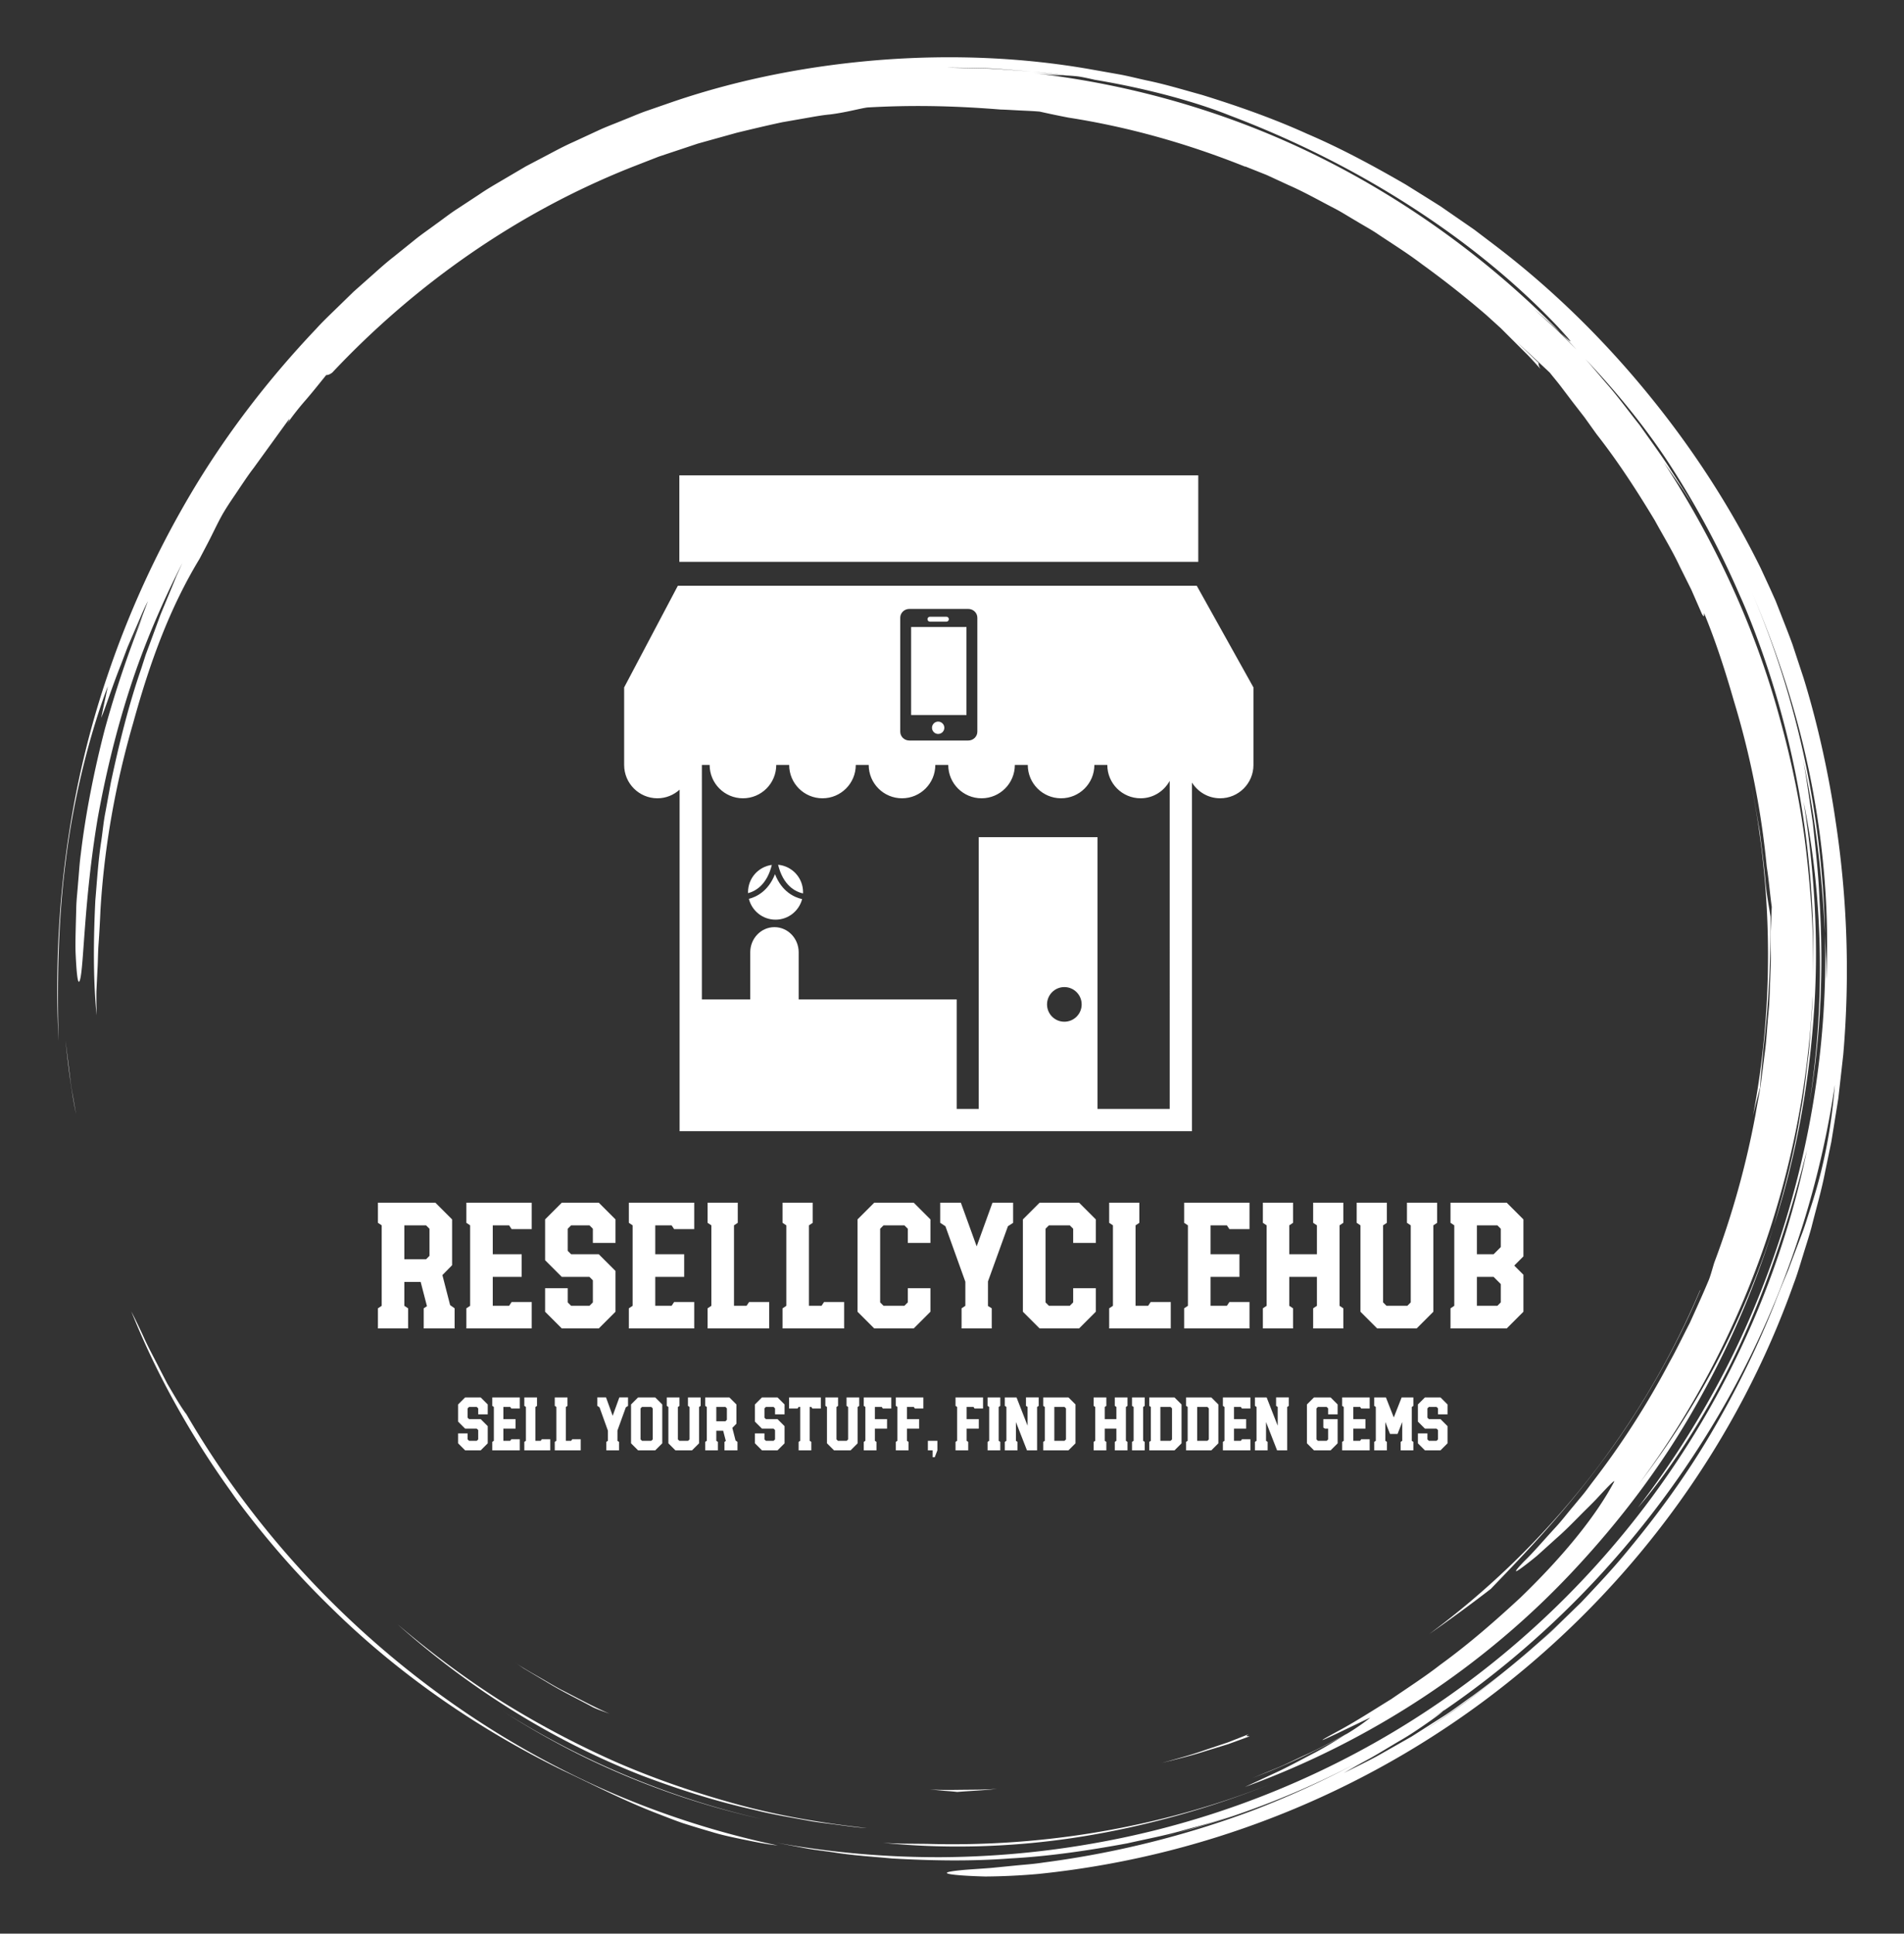 
        <svg xmlns="http://www.w3.org/2000/svg" xmlns:xlink="http://www.w3.org/1999/xlink" version="1.1" width="3140.496" height="3188.902" viewBox="0 0 3140.496 3188.902">
			
			<rect x="0" y="0" width="3140.496" height="3188.902" fill="#333333" stroke="none"/>
			
			<g transform="scale(9.445) translate(10, 10)">
				<defs id="SvgjsDefs11042"/><g id="SvgjsG11043" featureKey="rootContainer" transform="matrix(1.68,0,0,1.68,0.001,0)" fill="#fff"><path xmlns="http://www.w3.org/2000/svg" d="M17.914 148.907zM22.657 154.94a90.586 90.586 0 0 0 5.861 6.251c6.914 6.805 15.159 12.525 24.004 16.851 3.259 1.526 6.265 3.107 9.787 4.468.88.338 1.779.7 2.724 1.026.953.302 1.941.604 2.974.903 1.027.321 2.122.549 3.267.786 1.146.23 2.336.493 3.614.624a91.24 91.24 0 0 1-18.434-5.99 93.833 93.833 0 0 1-16.873-9.842c-10.548-7.727-19.57-17.648-26.16-28.989-.272-.339-.685-.985-1.18-1.808l-.796-1.348-.803-1.551c-.534-1.076-1.149-2.168-1.62-3.226a71.281 71.281 0 0 0-1.326-2.748c2.048 5.101 4.412 9.563 7.059 13.806a93.473 93.473 0 0 0 3.869 5.697c-.192-.259-.392-.511-.583-.771a95.012 95.012 0 0 0 4.6 5.841l.016.02zM18.039 149.078l-.125-.17.125.17zM1.335 106.042l-.483-3.875c.256 2.365.553 5.008 1.096 7.654l-.327-1.879a23.961 23.961 0 0 1-.286-1.9zM85.812 185.575c6.652.673 13.628.472 20.461-.609 6.837-1.077 13.524-2.987 19.741-5.449-11.45 4.503-23.602 6.506-35.49 6.171-1.591-.025-3.159 0-4.712-.113z"/><path xmlns="http://www.w3.org/2000/svg" d="M46.426 171.967l-.259-.165c.087.055.172.111.259.165zM46.167 171.802zM43.653 170.135zM56.077 177.284A83.837 83.837 0 0 0 73.2 183.1c-9.688-2.21-18.805-6.109-26.774-11.133 3.06 1.947 6.277 3.749 9.651 5.317zM177.002 107.094c.098-1.58.296-3.238.346-4.027.594-5.071.77-9.401.745-13.745-.11-.783-.425-2.25-.55-3.918-.153-1.672-.378-3.309-.568-4.924-.289-1.601-.538-3.186-.854-4.74 2.275 11.617 2.237 23.279.144 34.282a94.97 94.97 0 0 1 .737-2.928z"/><path xmlns="http://www.w3.org/2000/svg" d="M.887 83.482c.848-6.9 2.653-13.626 4.37-18.107l-.695 3.28c.429-.961 1.122-3.194 2.067-5.557l.682-1.802.753-1.747c.5-1.131.92-2.203 1.363-3.025-.303.771-.595 1.602-.947 2.436-.345.837-.732 1.687-1.101 2.542l1.514-3.409A111.863 111.863 0 0 0 4.954 69.8c-1.133 4.352-2.029 8.926-2.511 13.032-.14 1.024-.189 2.024-.28 2.978-.067.954-.183 1.864-.192 2.724-.042 1.719-.1 3.224-.071 4.428.105 2.409.25 3.61.459 2.939.411-1.333.403-8.188 1.837-16.767.767-4.276 1.868-8.966 3.362-13.561 1.483-4.599 3.427-9.058 5.44-12.992l-.592 1.292-.545 1.331-1.116 2.691-1.024 2.78-.521 1.402c-.153.476-.308.954-.461 1.434-1.32 3.807-2.307 7.816-3.167 11.857l-.559 3.052c-.205 1.014-.292 2.046-.444 3.067-.318 2.041-.434 4.097-.611 6.129-.199 4.074-.239 8.098.13 11.946-.015-.914-.03-1.726-.017-2.512l.115-2.355c.048-.809.039-1.667.115-2.65.07-.983.134-2.091.19-3.402.391-6.608 1.572-13.15 3.408-19.481 1.75-6.358 3.814-11.957 6.889-17.03l.801-1.526c.542-1.024.993-2.034 1.566-3.064.653-1.13 1.278-1.976 1.784-2.751.521-.767.963-1.441 1.469-2.095l3.682-5.082c.075-.009-.022.185-.2.473a28.962 28.962 0 0 1 1.959-2.49c.755-.875 1.488-1.803 2.109-2.569.146-.007.288-.011.623-.251 8.65-9.197 19.295-16.692 31.291-21.417l2.667-1.039 2.7-.899 1.343-.448 1.36-.38 2.71-.753c1.55-.373 3.12-.751 4.721-1.091l2.437-.426c.819-.141 1.642-.3 2.484-.378 1.674-.201 3.134-.625 3.921-.729 4.369-.249 8.73-.199 13.849.216.397.007 1.015.043 1.732.082.717.041 1.537.061 2.332.134.932.21 1.927.418 2.971.621 6.369.988 12.527 2.754 18.386 5.103l-.007-.028 2.244.894 2.29 1.058c1.571.684 3.11 1.559 4.7 2.383.798.407 1.554.904 2.338 1.354.77.474 1.576.894 2.32 1.412 1.508 1.002 3.037 1.961 4.446 3.032a99.912 99.912 0 0 1 6.6 5.198c.046.042.094.081.14.122l.042.038 1.457 1.322 1.394 1.391 1.395 1.392c.462.467.89.967 1.337 1.449-.216-.35-.208-.491-.2-.63-.689-.66-1.504-1.441-2.309-2.21 1.343 1.222 2.515 2.327 3.477 3.229.371.474.776.94 1.16 1.449l1.186 1.566 1.261 1.629 1.255 1.752c2.226 2.838 4.191 5.874 6.057 8.97.864 1.588 1.817 3.131 2.586 4.774l1.213 2.436 1.092 2.497c.314.533.192.022.231-.068 1.225 2.962 2.21 6.042 3.102 9.146a88.212 88.212 0 0 1 3.408 17.211c.225 1.378.321 2.772.52 4.153l-.123 2.924c-.001 1.103.057 2.206.01 3.311l-.128 3.326c-.016.75-.124 1.569-.187 2.459-.084.888-.128 1.846-.256 2.856l-.412 3.192c-.132 1.119-.387 2.269-.583 3.471a90.635 90.635 0 0 1-4.312 15.482c-.242.826-.427 1.486-.592 1.855-.627 1.501-1.296 2.954-1.942 4.385-.723 1.394-1.386 2.788-2.127 4.108a86.09 86.09 0 0 1-7.949 12.379c-.336.439-.649.885-.987 1.297l-.998 1.206c-.66.779-1.25 1.558-1.876 2.234-1.251 1.352-2.301 2.606-3.286 3.549-1.128 1.178-1.027 1.233-.246.665a35.07 35.07 0 0 0 1.608-1.262l2.122-1.914c.776-.677 1.519-1.441 2.235-2.161.708-.725 1.416-1.386 1.962-1.984 1.101-1.191 1.824-1.926 1.67-1.599-1.777 3.345-5.013 7.471-9.743 12.035-2.413 2.227-5.128 4.647-8.339 6.98-1.566 1.221-3.307 2.338-5.082 3.558-1.834 1.123-3.708 2.353-5.757 3.445-4.484 2.442 3.365-1.475 3.577-1.512a22.87 22.87 0 0 1-2.377 1.64c-1.478.786-2.943 1.597-4.474 2.273-.895.411-1.774.855-2.679 1.239l-2.729 1.122 1.444-.568c2.952-1.173 5.711-2.555 8.202-3.922-.936.566-1.96 1.221-3.082 1.812-1.203.622-2.448 1.302-3.697 1.909l-3.625 1.686c12.968-4.711 24.885-12.507 34.319-22.67 4.723-5.066 8.935-10.631 12.369-16.651a93.904 93.904 0 0 0 8.288-18.999c-3.154 9.93-8.071 19.052-13.981 26.765 10.744-14.507 17.15-32.293 17.999-50.636-.001 1.011-.101 2.018-.168 3.025-.083 1.007-.123 2.018-.241 3.022-.257 2.005-.441 4.021-.827 6.009-.624 4-1.636 7.931-2.782 11.815 2.262-7.021 3.613-14.424 4.145-21.869.554-7.451.092-14.947-1.057-22.211 1.974 9.622 2.301 20.524.619 31.298 1.182-6.949 1.482-14.112 1.028-21.214-.102-2.713-.422-5.407-.685-7.901-.377-2.476-.662-4.762-1.027-6.611 1.445 6.826 2.015 12.648 2.293 18.136-.267-11.977-2.748-24.112-7.62-35.511 2.659 6.191 4.842 12.851 6.175 19.698 1.34 6.84 1.897 13.838 1.58 20.57-.015-.788.018-1.575-.028-2.366l-.107-2.391c.287 10.85-1.384 21.604-4.696 31.717-1.662 5.056-3.715 9.969-6.2 14.644a95.521 95.521 0 0 1-8.56 13.316c3.673-4.29 7.551-10.354 10.646-17.015 3.081-6.675 5.368-13.894 6.941-20.199-2.314 11.322-6.907 22.494-13.571 32.471-6.646 9.985-15.351 18.764-25.423 25.502-10.06 6.759-21.474 11.437-33.187 13.748a94.608 94.608 0 0 1-17.657 1.809 94.462 94.462 0 0 1-17.361-1.515l3.005.571c1.002.19 2.018.295 3.026.445 2.016.324 4.055.446 6.087.633 4.073.229 8.168.306 12.25-.005 4.089-.217 8.152-.827 12.196-1.572 2.006-.456 4.036-.829 6.017-1.414.994-.278 2-.521 2.987-.83l2.955-.958c-1.492.462-3.062 1.074-4.739 1.523l-2.101.618a91.772 91.772 0 0 0 12.91-4.496 89.46 89.46 0 0 0 5.651-2.705 96.653 96.653 0 0 1-10.714 4.872 98.407 98.407 0 0 1-21.66 5.382c-1.11.176-2.122.231-3.029.326l-2.428.24c-1.429.113-2.484.164-3.222.245-1.477.147-1.687.284-1.099.397.587.113 1.971.203 3.673.251 1.697-.01 3.71-.101 5.541-.268 18.397-1.887 35.288-9.107 48.824-19.916 13.545-10.811 23.919-25.172 29.701-41.467.363-.946.642-1.922.944-2.89.293-.971.617-1.932.882-2.912.491-1.97 1.072-3.917 1.448-5.917l.619-2.985.487-3.012.241-1.507.172-1.517.342-3.034c.698-8.114.422-16.315-.812-24.363-.66-4.554-1.82-9.961-3.315-14.777l-1.15-3.484c-.4-1.107-.825-2.151-1.203-3.133l-.557-1.415-.571-1.271-.981-2.124c-3.134-6.359-7.072-12.424-11.682-18.065-4.605-5.643-9.896-10.868-15.861-15.418l-2.244-1.703-2.327-1.608-1.166-.806-1.203-.756-2.417-1.508c-3.295-1.904-6.67-3.739-10.228-5.261-3.521-1.598-7.206-2.895-10.957-4.055-1.895-.52-3.781-1.1-5.724-1.499-.968-.209-1.928-.463-2.907-.638l-2.944-.521C100.363.01 93.04-.285 85.724.265 78.412.83 71.069 2.218 64.028 4.614l-2.635.913c-.881.297-1.73.682-2.597 1.019-.858.359-1.735.673-2.577 1.069l-2.532 1.173c-.852.376-1.675.808-2.496 1.245l-2.469 1.297-2.402 1.412c-.8.472-1.606.933-2.372 1.458l-2.324 1.528c-.782.497-1.506 1.078-2.261 1.612-.741.554-1.51 1.07-2.226 1.654l-2.157 1.737c-.729.565-1.417 1.178-2.103 1.792l-2.063 1.83-1.971 1.919c-.656.639-1.319 1.271-1.93 1.951-5.031 5.298-9.451 11.078-13.066 17.194A99.518 99.518 0 0 0 5.18 64.379C.805 77.299-.45 90.402.134 102.237c-.126-4.872-.147-11.859.753-18.755zm141.132 90.446a96.807 96.807 0 0 0 8.765-6.389c-2.84 2.339-5.758 4.499-8.765 6.389zm40.217-54.282c-.299.901-.552 1.791-.882 2.641l-.957 2.523-.466 1.248-.513 1.231a108.54 108.54 0 0 0-.997 2.501 97.307 97.307 0 0 1-6.587 13.35c-2.521 4.275-5.443 8.281-8.565 12.04-1.542 1.899-3.222 3.66-4.874 5.421l-2.581 2.523c-.847.848-1.774 1.604-2.652 2.404-.736.64-1.478 1.266-2.225 1.882a90.696 90.696 0 0 0 7.896-7.312 89.808 89.808 0 0 1-11.689 10.188c-1.036.722-2.037 1.496-3.113 2.176l-3.247 2.069-3.43 1.949c-1.167.648-2.399 1.224-3.634 1.855a74.206 74.206 0 0 1 2.685-1.508c1.021-.567 2.092-1.237 3.138-1.85 1.054-.601 2.012-1.261 2.808-1.813.796-.552 1.42-1.01 1.745-1.306-.464.315-.936.617-1.406.924a92.477 92.477 0 0 0 1.507-1.015c-.021.023-.065.059-.101.091 10.932-7.466 20.245-17.277 27.223-28.462 7.009-11.175 11.57-23.781 13.46-36.601-.41 5.142-1.352 9.248-2.543 12.851zm-6.654-65.352zm-8.448-12.698a92.37 92.37 0 0 1 7.773 14.352c.25.549.486 1.106.719 1.664 4.963 12.154 7.221 25.192 6.89 38.036.084-4.25-.198-8.498-.669-12.71-.533-4.854-1.518-9.65-2.824-14.341-2.562-9.407-6.723-18.323-12.005-26.451.485.67.996 1.396 1.525 2.166a32.826 32.826 0 0 1 1.59 2.463l-.638-1.109-.689-1.079-1.378-2.156c-.938-1.424-1.955-2.796-2.934-4.192-1.062-1.334-2.069-2.712-3.174-4.011-.836-.953-1.637-1.938-2.485-2.879 2.992 3.155 5.801 6.54 8.299 10.247zM96.886 1.152c1.467.078 2.937.221 4.407.331 1.204.101 2.402.279 3.588.413.356.015.732.039 1.204.092.471.065 1.034.186 1.769.354 5.469.912 10.459 2.283 14.001 3.699 6.798 2.573 13.123 5.774 18.86 9.471 5.739 3.69 10.889 7.887 15.246 12.471 2.008 2.179 1.422 1.704.315.646l1.662 1.764c-.736-.734-1.459-1.478-2.206-2.196l-2.301-2.09c.56.49 1.918 1.663 2.845 2.522-7.389-7.539-16.026-13.799-25.375-18.404-9.356-4.603-19.431-7.446-29.502-8.581 1.618.18 2.412.22 3.168.24-1.085-.127-2.173-.301-3.274-.401-1.479-.097-2.955-.229-4.423-.301l-4.36-.103c1.444-.001 2.907.039 4.376.073z"/><path xmlns="http://www.w3.org/2000/svg" d="M115.942 184.69l.426-.125c-.446.12-.885.252-1.334.366.304-.076.609-.15.908-.241zM160.424 146.151c4.235-5.587 7.977-12.263 10.366-18.014l-.029.006c-6.061 14.322-15.892 26.66-28.16 35.744a159.12 159.12 0 0 0 6.418-4.703c2.698-2.82 7.213-7.406 11.405-13.033zM35.35 162.846c7.172 6.412 15.821 11.992 25.448 15.751 3.754 1.413 7.585 2.651 11.503 3.523 1.944.502 3.929.812 5.899 1.181.987.175 1.987.272 2.979.412.994.129 1.986.275 2.987.333-4.519-.501-9.005-1.251-13.372-2.44-4.364-1.185-8.642-2.65-12.769-4.449a97.4 97.4 0 0 1-11.894-6.314c-3.786-2.408-7.376-5.097-10.781-7.997zM123.877 174.277l-2.219.871-2.266.756c-1.5.54-3.047.944-4.59 1.373 1.551-.39 3.111-.754 4.624-1.254l2.283-.698 2.23-.815c-.086-.044-.594.055-.062-.233zM97.683 179.965c-1.16.099-2.326.09-3.494.102-1.168.014-2.338.039-3.509-.038l1.576.148c.482.031.916.068 1.295.113 1.381-.118 2.752-.151 4.132-.325zM51.441 169.209c1.341.787 2.765 1.48 4.178 2.244.354.194.996.415 1.801.709-1.721-.739-3.37-1.655-5.046-2.505-.83-.441-1.629-.935-2.443-1.395-.812-.464-1.621-.927-2.389-1.445l.937.626.977.584 1.985 1.182z"/></g><g id="SvgjsG11044" featureKey="symbolFeature-0" transform="matrix(1.296,0,0,1.296,89.047,66.015)" fill="#fff"><rect xmlns="http://www.w3.org/2000/svg" x="15.115" y="5.388" width="69.925" height="11.654"/><g xmlns="http://www.w3.org/2000/svg"><path d="M31.776,61.717c0.002-0.058,0.009-0.114,0.009-0.174c0-1.931-1.476-3.516-3.362-3.689   C29.111,60.679,30.768,61.489,31.776,61.717z"/><path d="M27.579,57.873c-1.811,0.245-3.208,1.792-3.208,3.67c0,0.046,0.005,0.091,0.006,0.138   C25.39,61.409,26.92,60.549,27.579,57.873z"/><path d="M28.003,59.121c-0.892,2.274-2.477,3.057-3.517,3.325c0.403,1.609,1.856,2.805,3.591,2.805   c1.724,0,3.167-1.179,3.583-2.771C30.627,62.247,28.936,61.501,28.003,59.121z"/></g><g xmlns="http://www.w3.org/2000/svg"><path d="M48.882,25.102H51.1c0.184,0,0.332-0.148,0.332-0.332c0-0.185-0.148-0.333-0.332-0.333h-2.217   c-0.184,0-0.332,0.148-0.332,0.333C48.55,24.953,48.699,25.102,48.882,25.102z"/><circle cx="49.991" cy="39.398" r="0.832"/><rect x="46.348" y="25.822" width="7.458" height="11.858"/><path d="M92.475,44.353V33.961l-7.637-13.694H14.912L7.678,33.961V44.41c0,2.479,2.01,4.488,4.487,4.488   c1.152,0,2.192-0.447,2.986-1.161V93.75h69.041V46.777c0.793,1.269,2.19,2.12,3.797,2.12c2.479,0,4.487-2.009,4.487-4.488   C92.477,44.391,92.475,44.372,92.475,44.353z M44.882,24.574c0-0.658,0.551-1.19,1.229-1.19h7.931c0.679,0,1.229,0.532,1.229,1.19   v15.352c0,0.658-0.551,1.19-1.229,1.19h-7.931c-0.679,0-1.229-0.532-1.229-1.19V24.574z M66.994,79.002   c-1.288,0-2.333-1.045-2.333-2.334s1.045-2.334,2.333-2.334c1.289,0,2.334,1.045,2.334,2.334S68.283,79.002,66.994,79.002z    M81.192,90.75h-9.728V54.141H55.457V90.75h-2.963V76H31.195c0-2.32,0-6.274,0-6.357c0-1.868-1.461-3.384-3.263-3.384   s-3.263,1.516-3.263,3.384c0,0.083,0,4.037,0,6.357h-6.517V44.41h1.046c0,2.479,2.009,4.488,4.488,4.488s4.487-2.009,4.487-4.488   h1.742c0,2.479,2.009,4.488,4.488,4.488c2.478,0,4.487-2.009,4.487-4.488h1.743c0,2.479,2.008,4.488,4.486,4.488   c2.479,0,4.489-2.009,4.489-4.488h1.743c0,2.479,2.008,4.488,4.486,4.488s4.487-2.009,4.487-4.488h1.743   c0,2.479,2.008,4.488,4.486,4.488s4.488-2.009,4.488-4.488h1.743c0,2.479,2.008,4.488,4.487,4.488c1.698,0,3.157-0.955,3.919-2.347   V90.75z"/></g></g><g id="SvgjsG11045" featureKey="nameFeature-0" transform="matrix(0.784,0,0,0.784,55.059,190.594)" fill="#fff"><path d="M11.4 40 l0 -4.48 l0.72 -0.48 l-1.4 -5.4 l-3.64 0 l0 5.32 l0.84 0.56 l0 4.48 l-6.72 0 l0 -4.48 l0.84 -0.56 l0 -17.92 l-0.84 -0.56 l0 -4.48 l12.8 0 l3.72 3.72 l0 10.2 l-2.16 2.2 l1.72 6.68 l1 0.72 l0 4.48 l-6.88 0 z M7.08 24.6 l4.84 0 l0.76 -0.76 l0 -6.04 l-0.76 -0.76 l-4.84 0 l0 7.56 z M20.898 40 l0 -4.48 l0.84 -0.56 l0 -17.92 l-0.84 -0.56 l0 -4.48 l14.56 0 l0 5.88 l-4.48 0 l-0.56 -0.84 l-3.64 0 l0 6.44 l6.44 0 l0 5.04 l-6.44 0 l0 6.44 l3.64 0 l0.56 -0.84 l4.48 0 l0 5.88 l-14.56 0 z M42.156 40 l-3.72 -3.72 l0 -5.24 l5.04 0 l0 3.16 l0.76 0.76 l4.08 0 l0.76 -0.76 l0 -4.92 l-0.76 -0.76 l-6.16 0 l-3.72 -3.72 l0 -9.08 l3.72 -3.72 l8.24 0 l3.72 3.72 l0 5.24 l-5.04 0 l0 -3.16 l-0.76 -0.76 l-4.08 0 l-0.76 0.76 l0 4.92 l0.76 0.76 l6.16 0 l3.72 3.72 l0 9.08 l-3.72 3.72 l-8.24 0 z M57.094 40 l0 -4.48 l0.84 -0.56 l0 -17.92 l-0.84 -0.56 l0 -4.48 l14.56 0 l0 5.88 l-4.48 0 l-0.56 -0.84 l-3.64 0 l0 6.44 l6.44 0 l0 5.04 l-6.44 0 l0 6.44 l3.64 0 l0.56 -0.84 l4.48 0 l0 5.88 l-14.56 0 z M74.632 40 l0 -4.48 l0.84 -0.56 l0 -17.92 l-0.84 -0.56 l0 -4.48 l6.72 0 l0 4.48 l-0.84 0.56 l0 17.92 l2.8 0 l0.56 -0.84 l4.48 0 l0 5.88 l-13.72 0 z M91.33 40 l0 -4.48 l0.84 -0.56 l0 -17.92 l-0.84 -0.56 l0 -4.48 l6.72 0 l0 4.48 l-0.84 0.56 l0 17.92 l2.8 0 l0.56 -0.84 l4.48 0 l0 5.88 l-13.72 0 z M111.748 40 l-3.72 -3.72 l0 -20.56 l3.72 -3.72 l8.8 0 l3.72 3.72 l0 5.24 l-5.04 0 l0 -3.16 l-0.76 -0.76 l-4.64 0 l-0.76 0.76 l0 16.4 l0.76 0.76 l4.64 0 l0.76 -0.76 l0 -3.16 l5.04 0 l0 5.24 l-3.72 3.72 l-8.8 0 z M131.206 40 l0 -4.48 l0.84 -0.56 l0 -5.36 l-4.44 -12.36 l-1.16 -0.76 l0 -4.48 l4.6 0 l3.52 9.72 l3.52 -9.72 l4.6 0 l0 4.48 l-1.16 0.76 l-4.44 12.28 l0 5.48 l0.84 0.52 l0 4.48 l-6.72 0 z M148.584 40 l-3.72 -3.72 l0 -20.56 l3.72 -3.72 l8.8 0 l3.72 3.72 l0 5.24 l-5.04 0 l0 -3.16 l-0.76 -0.76 l-4.64 0 l-0.76 0.76 l0 16.4 l0.76 0.76 l4.64 0 l0.76 -0.76 l0 -3.16 l5.04 0 l0 5.24 l-3.72 3.72 l-8.8 0 z M164.082 40 l0 -4.48 l0.84 -0.56 l0 -17.92 l-0.84 -0.56 l0 -4.48 l6.72 0 l0 4.48 l-0.84 0.56 l0 17.92 l2.8 0 l0.56 -0.84 l4.48 0 l0 5.88 l-13.72 0 z M180.78 40 l0 -4.48 l0.84 -0.56 l0 -17.92 l-0.84 -0.56 l0 -4.48 l14.56 0 l0 5.88 l-4.48 0 l-0.56 -0.84 l-3.64 0 l0 6.44 l6.44 0 l0 5.04 l-6.44 0 l0 6.44 l3.64 0 l0.56 -0.84 l4.48 0 l0 5.88 l-14.56 0 z M198.318 40 l0 -4.48 l0.84 -0.56 l0 -17.92 l-0.84 -0.56 l0 -4.48 l6.72 0 l0 4.48 l-0.84 0.56 l0 6.44 l6.16 0 l0 -6.44 l-0.84 -0.56 l0 -4.48 l6.72 0 l0 4.48 l-0.84 0.56 l0 17.92 l0.84 0.56 l0 4.48 l-6.72 0 l0 -4.48 l0.84 -0.56 l0 -6.44 l-6.16 0 l0 6.44 l0.84 0.56 l0 4.48 l-6.72 0 z M223.776 40 l-3.72 -3.72 l0 -19.24 l-0.84 -0.56 l0 -4.48 l6.72 0 l0 4.48 l-0.84 0.56 l0 17.16 l0.76 0.76 l4.64 0 l0.76 -0.76 l0 -17.16 l-0.84 -0.56 l0 -4.48 l6.72 0 l0 4.48 l-0.84 0.56 l0 19.24 l-3.72 3.72 l-8.8 0 z M240.114 40 l0 -4.48 l0.84 -0.56 l0 -17.92 l-0.84 -0.56 l0 -4.48 l12.52 0 l3.72 3.72 l0 8.24 l-2.04 2.04 l2.04 2.04 l0 8.24 l-3.72 3.72 l-12.52 0 z M245.994 34.96 l4.56 0 l0.76 -0.76 l0 -4.08 l-1.6 -1.6 l-3.72 0 l0 6.44 z M245.994 23.48 l3.72 0 l1.6 -1.6 l0 -4.08 l-0.76 -0.76 l-4.56 0 l0 6.44 z"/></g><g id="SvgjsG11046" featureKey="sloganFeature-0" transform="matrix(0.66,0,0,0.66,69.604,230.041)" fill="#fff"><path d="M2.46 20 l-1.86 -1.86 l0 -2.62 l2.52 0 l0 1.58 l0.38 0.38 l2.04 0 l0.38 -0.38 l0 -2.46 l-0.38 -0.38 l-3.08 0 l-1.86 -1.86 l0 -4.54 l1.86 -1.86 l4.12 0 l1.86 1.86 l0 2.62 l-2.52 0 l0 -1.58 l-0.38 -0.38 l-2.04 0 l-0.38 0.38 l0 2.46 l0.38 0.38 l3.08 0 l1.86 1.86 l0 4.54 l-1.86 1.86 l-4.12 0 z M9.64 20 l0 -2.24 l0.42 -0.28 l0 -8.96 l-0.42 -0.28 l0 -2.24 l7.28 0 l0 2.94 l-2.24 0 l-0.28 -0.42 l-1.82 0 l0 3.22 l3.22 0 l0 2.52 l-3.22 0 l0 3.22 l1.82 0 l0.28 -0.42 l2.24 0 l0 2.94 l-7.28 0 z M18.12 20 l0 -2.24 l0.42 -0.28 l0 -8.96 l-0.42 -0.28 l0 -2.24 l3.36 0 l0 2.24 l-0.42 0.28 l0 8.96 l1.4 0 l0.28 -0.42 l2.24 0 l0 2.94 l-6.86 0 z M26.18 20 l0 -2.24 l0.42 -0.28 l0 -8.96 l-0.42 -0.28 l0 -2.24 l3.36 0 l0 2.24 l-0.42 0.28 l0 8.96 l1.4 0 l0.28 -0.42 l2.24 0 l0 2.94 l-6.86 0 z M39.82 20 l0 -2.24 l0.42 -0.28 l0 -2.68 l-2.22 -6.18 l-0.58 -0.38 l0 -2.24 l2.3 0 l1.76 4.86 l1.76 -4.86 l2.3 0 l0 2.24 l-0.58 0.38 l-2.22 6.14 l0 2.74 l0.42 0.26 l0 2.24 l-3.36 0 z M48.22 20 l-1.86 -1.86 l0 -10.28 l1.86 -1.86 l4.54 0 l1.86 1.86 l0 10.28 l-1.86 1.86 l-4.54 0 z M49.26 17.48 l2.46 0 l0.38 -0.38 l0 -8.2 l-0.38 -0.38 l-2.46 0 l-0.38 0.38 l0 8.2 z M58.1 20 l-1.86 -1.86 l0 -9.62 l-0.42 -0.28 l0 -2.24 l3.36 0 l0 2.24 l-0.42 0.28 l0 8.58 l0.38 0.38 l2.32 0 l0.38 -0.38 l0 -8.58 l-0.42 -0.28 l0 -2.24 l3.36 0 l0 2.24 l-0.42 0.28 l0 9.62 l-1.86 1.86 l-4.4 0 z M71.08 20 l0 -2.24 l0.36 -0.24 l-0.7 -2.7 l-1.82 0 l0 2.66 l0.42 0.28 l0 2.24 l-3.36 0 l0 -2.24 l0.42 -0.28 l0 -8.96 l-0.42 -0.28 l0 -2.24 l6.4 0 l1.86 1.86 l0 5.1 l-1.08 1.1 l0.86 3.34 l0.5 0.36 l0 2.24 l-3.44 0 z M68.92 12.3 l2.42 0 l0.38 -0.38 l0 -3.02 l-0.38 -0.38 l-2.42 0 l0 3.78 z M81 20 l-1.86 -1.86 l0 -2.62 l2.52 0 l0 1.58 l0.38 0.38 l2.04 0 l0.38 -0.38 l0 -2.46 l-0.38 -0.38 l-3.08 0 l-1.86 -1.86 l0 -4.54 l1.86 -1.86 l4.12 0 l1.86 1.86 l0 2.62 l-2.52 0 l0 -1.58 l-0.38 -0.38 l-2.04 0 l-0.38 0.38 l0 2.46 l0.38 0.38 l3.08 0 l1.86 1.86 l0 4.54 l-1.86 1.86 l-4.12 0 z M90.7 20 l0 -2.24 l0.42 -0.28 l0 -8.96 l-0.42 0 l-0.28 0.42 l-2.24 0 l0 -2.94 l8.4 0 l0 2.94 l-2.24 0 l-0.28 -0.42 l-0.42 0 l0 8.96 l0.42 0.28 l0 2.24 l-3.36 0 z M100.06 20 l-1.86 -1.86 l0 -9.62 l-0.42 -0.28 l0 -2.24 l3.36 0 l0 2.24 l-0.42 0.28 l0 8.58 l0.38 0.38 l2.32 0 l0.38 -0.38 l0 -8.58 l-0.42 -0.28 l0 -2.24 l3.36 0 l0 2.24 l-0.42 0.28 l0 9.62 l-1.86 1.86 l-4.4 0 z M107.94 20 l0 -2.24 l0.42 -0.28 l0 -8.96 l-0.42 -0.28 l0 -2.24 l7.28 0 l0 2.94 l-2.24 0 l-0.28 -0.42 l-1.82 0 l0 3.22 l3.22 0 l0 2.52 l-3.22 0 l0 3.22 l0.42 0.28 l0 2.24 l-3.36 0 z M116.42 20 l0 -2.24 l0.42 -0.28 l0 -8.96 l-0.42 -0.28 l0 -2.24 l7.28 0 l0 2.94 l-2.24 0 l-0.28 -0.42 l-1.82 0 l0 3.22 l3.22 0 l0 2.52 l-3.22 0 l0 3.22 l0.42 0.28 l0 2.24 l-3.36 0 z M126.16 21.82 l0 -1.82 l-1.26 0 l0 -2.52 l2.52 0 l0 2.52 l-0.7 1.82 l-0.56 0 z M132.22 20 l0 -2.24 l0.42 -0.28 l0 -8.96 l-0.42 -0.28 l0 -2.24 l7.28 0 l0 2.94 l-2.24 0 l-0.28 -0.42 l-1.82 0 l0 3.22 l3.22 0 l0 2.52 l-3.22 0 l0 3.22 l0.42 0.28 l0 2.24 l-3.36 0 z M140.7 20 l0 -2.24 l0.42 -0.28 l0 -8.96 l-0.42 -0.28 l0 -2.24 l3.36 0 l0 2.24 l-0.42 0.28 l0 8.96 l0.42 0.28 l0 2.24 l-3.36 0 z M145.26 20 l0 -2.24 l0.42 -0.28 l0 -8.96 l-0.42 -0.28 l0 -2.24 l3.1 0 l2.92 7.48 l0 -4.96 l-0.42 -0.28 l0 -2.24 l3.36 0 l0 2.24 l-0.42 0.28 l0 11.48 l-2.68 0 l-2.92 -7.48 l0 4.96 l0.42 0.28 l0 2.24 l-3.36 0 z M155.42 20 l0 -2.24 l0.42 -0.28 l0 -8.96 l-0.42 -0.28 l0 -2.24 l6.68 0 l1.86 1.86 l0 10.28 l-1.86 1.86 l-6.68 0 z M158.36 17.48 l2.7 0 l0.38 -0.38 l0 -8.2 l-0.38 -0.38 l-2.7 0 l0 8.96 z M168.76 20 l0 -2.24 l0.42 -0.28 l0 -8.96 l-0.42 -0.28 l0 -2.24 l3.36 0 l0 2.24 l-0.42 0.28 l0 3.22 l3.08 0 l0 -3.22 l-0.42 -0.28 l0 -2.24 l3.36 0 l0 2.24 l-0.42 0.28 l0 8.96 l0.42 0.28 l0 2.24 l-3.36 0 l0 -2.24 l0.42 -0.28 l0 -3.22 l-3.08 0 l0 3.22 l0.42 0.28 l0 2.24 l-3.36 0 z M178.92 20 l0 -2.24 l0.42 -0.28 l0 -8.96 l-0.42 -0.28 l0 -2.24 l3.36 0 l0 2.24 l-0.42 0.28 l0 8.96 l0.42 0.28 l0 2.24 l-3.36 0 z M183.48 20 l0 -2.24 l0.42 -0.28 l0 -8.96 l-0.42 -0.28 l0 -2.24 l6.68 0 l1.86 1.86 l0 10.28 l-1.86 1.86 l-6.68 0 z M186.42 17.48 l2.7 0 l0.38 -0.38 l0 -8.2 l-0.38 -0.38 l-2.7 0 l0 8.96 z M193.22 20 l0 -2.24 l0.42 -0.28 l0 -8.96 l-0.42 -0.28 l0 -2.24 l6.68 0 l1.86 1.86 l0 10.28 l-1.86 1.86 l-6.68 0 z M196.16 17.48 l2.7 0 l0.38 -0.38 l0 -8.2 l-0.38 -0.38 l-2.7 0 l0 8.96 z M202.96 20 l0 -2.24 l0.42 -0.28 l0 -8.96 l-0.42 -0.28 l0 -2.24 l7.28 0 l0 2.94 l-2.24 0 l-0.28 -0.42 l-1.82 0 l0 3.22 l3.22 0 l0 2.52 l-3.22 0 l0 3.22 l1.82 0 l0.28 -0.42 l2.24 0 l0 2.94 l-7.28 0 z M211.44 20 l0 -2.24 l0.42 -0.28 l0 -8.96 l-0.42 -0.28 l0 -2.24 l3.1 0 l2.92 7.48 l0 -4.96 l-0.42 -0.28 l0 -2.24 l3.36 0 l0 2.24 l-0.42 0.28 l0 11.48 l-2.68 0 l-2.92 -7.48 l0 4.96 l0.42 0.28 l0 2.24 l-3.36 0 z M227.06 20 l-1.86 -1.86 l0 -10.28 l1.86 -1.86 l4.4 0 l1.86 1.86 l0 2.62 l-2.52 0 l0 -1.58 l-0.38 -0.38 l-2.32 0 l-0.38 0.38 l0 8.2 l0.38 0.38 l2.32 0 l0.38 -0.38 l0 -2.84 l-0.84 0 l-0.42 -0.28 l0 -2.24 l3.78 0 l0 6.4 l-1.86 1.86 l-4.4 0 z M234.52 20 l0 -2.24 l0.42 -0.28 l0 -8.96 l-0.42 -0.28 l0 -2.24 l7.28 0 l0 2.94 l-2.24 0 l-0.28 -0.42 l-1.82 0 l0 3.22 l3.22 0 l0 2.52 l-3.22 0 l0 3.22 l1.82 0 l0.28 -0.42 l2.24 0 l0 2.94 l-7.28 0 z M243 20 l0 -2.24 l0.42 -0.28 l0 -8.96 l-0.42 -0.28 l0 -2.24 l3.1 0 l2.08 5.3 l2.08 -5.3 l3.1 0 l0 2.24 l-0.42 0.28 l0 8.96 l0.42 0.28 l0 2.24 l-3.36 0 l0 -2.24 l0.42 -0.28 l0 -4.98 l-1.24 3.16 l-2 0 l-1.24 -3.16 l0 4.98 l0.42 0.28 l0 2.24 l-3.36 0 z M256.42 20 l-1.86 -1.86 l0 -2.62 l2.52 0 l0 1.58 l0.38 0.38 l2.04 0 l0.38 -0.38 l0 -2.46 l-0.38 -0.38 l-3.08 0 l-1.86 -1.86 l0 -4.54 l1.86 -1.86 l4.12 0 l1.86 1.86 l0 2.62 l-2.52 0 l0 -1.58 l-0.38 -0.38 l-2.04 0 l-0.38 0.38 l0 2.46 l0.38 0.38 l3.08 0 l1.86 1.86 l0 4.54 l-1.86 1.86 l-4.12 0 z"/></g>
			</g>
		</svg>
	